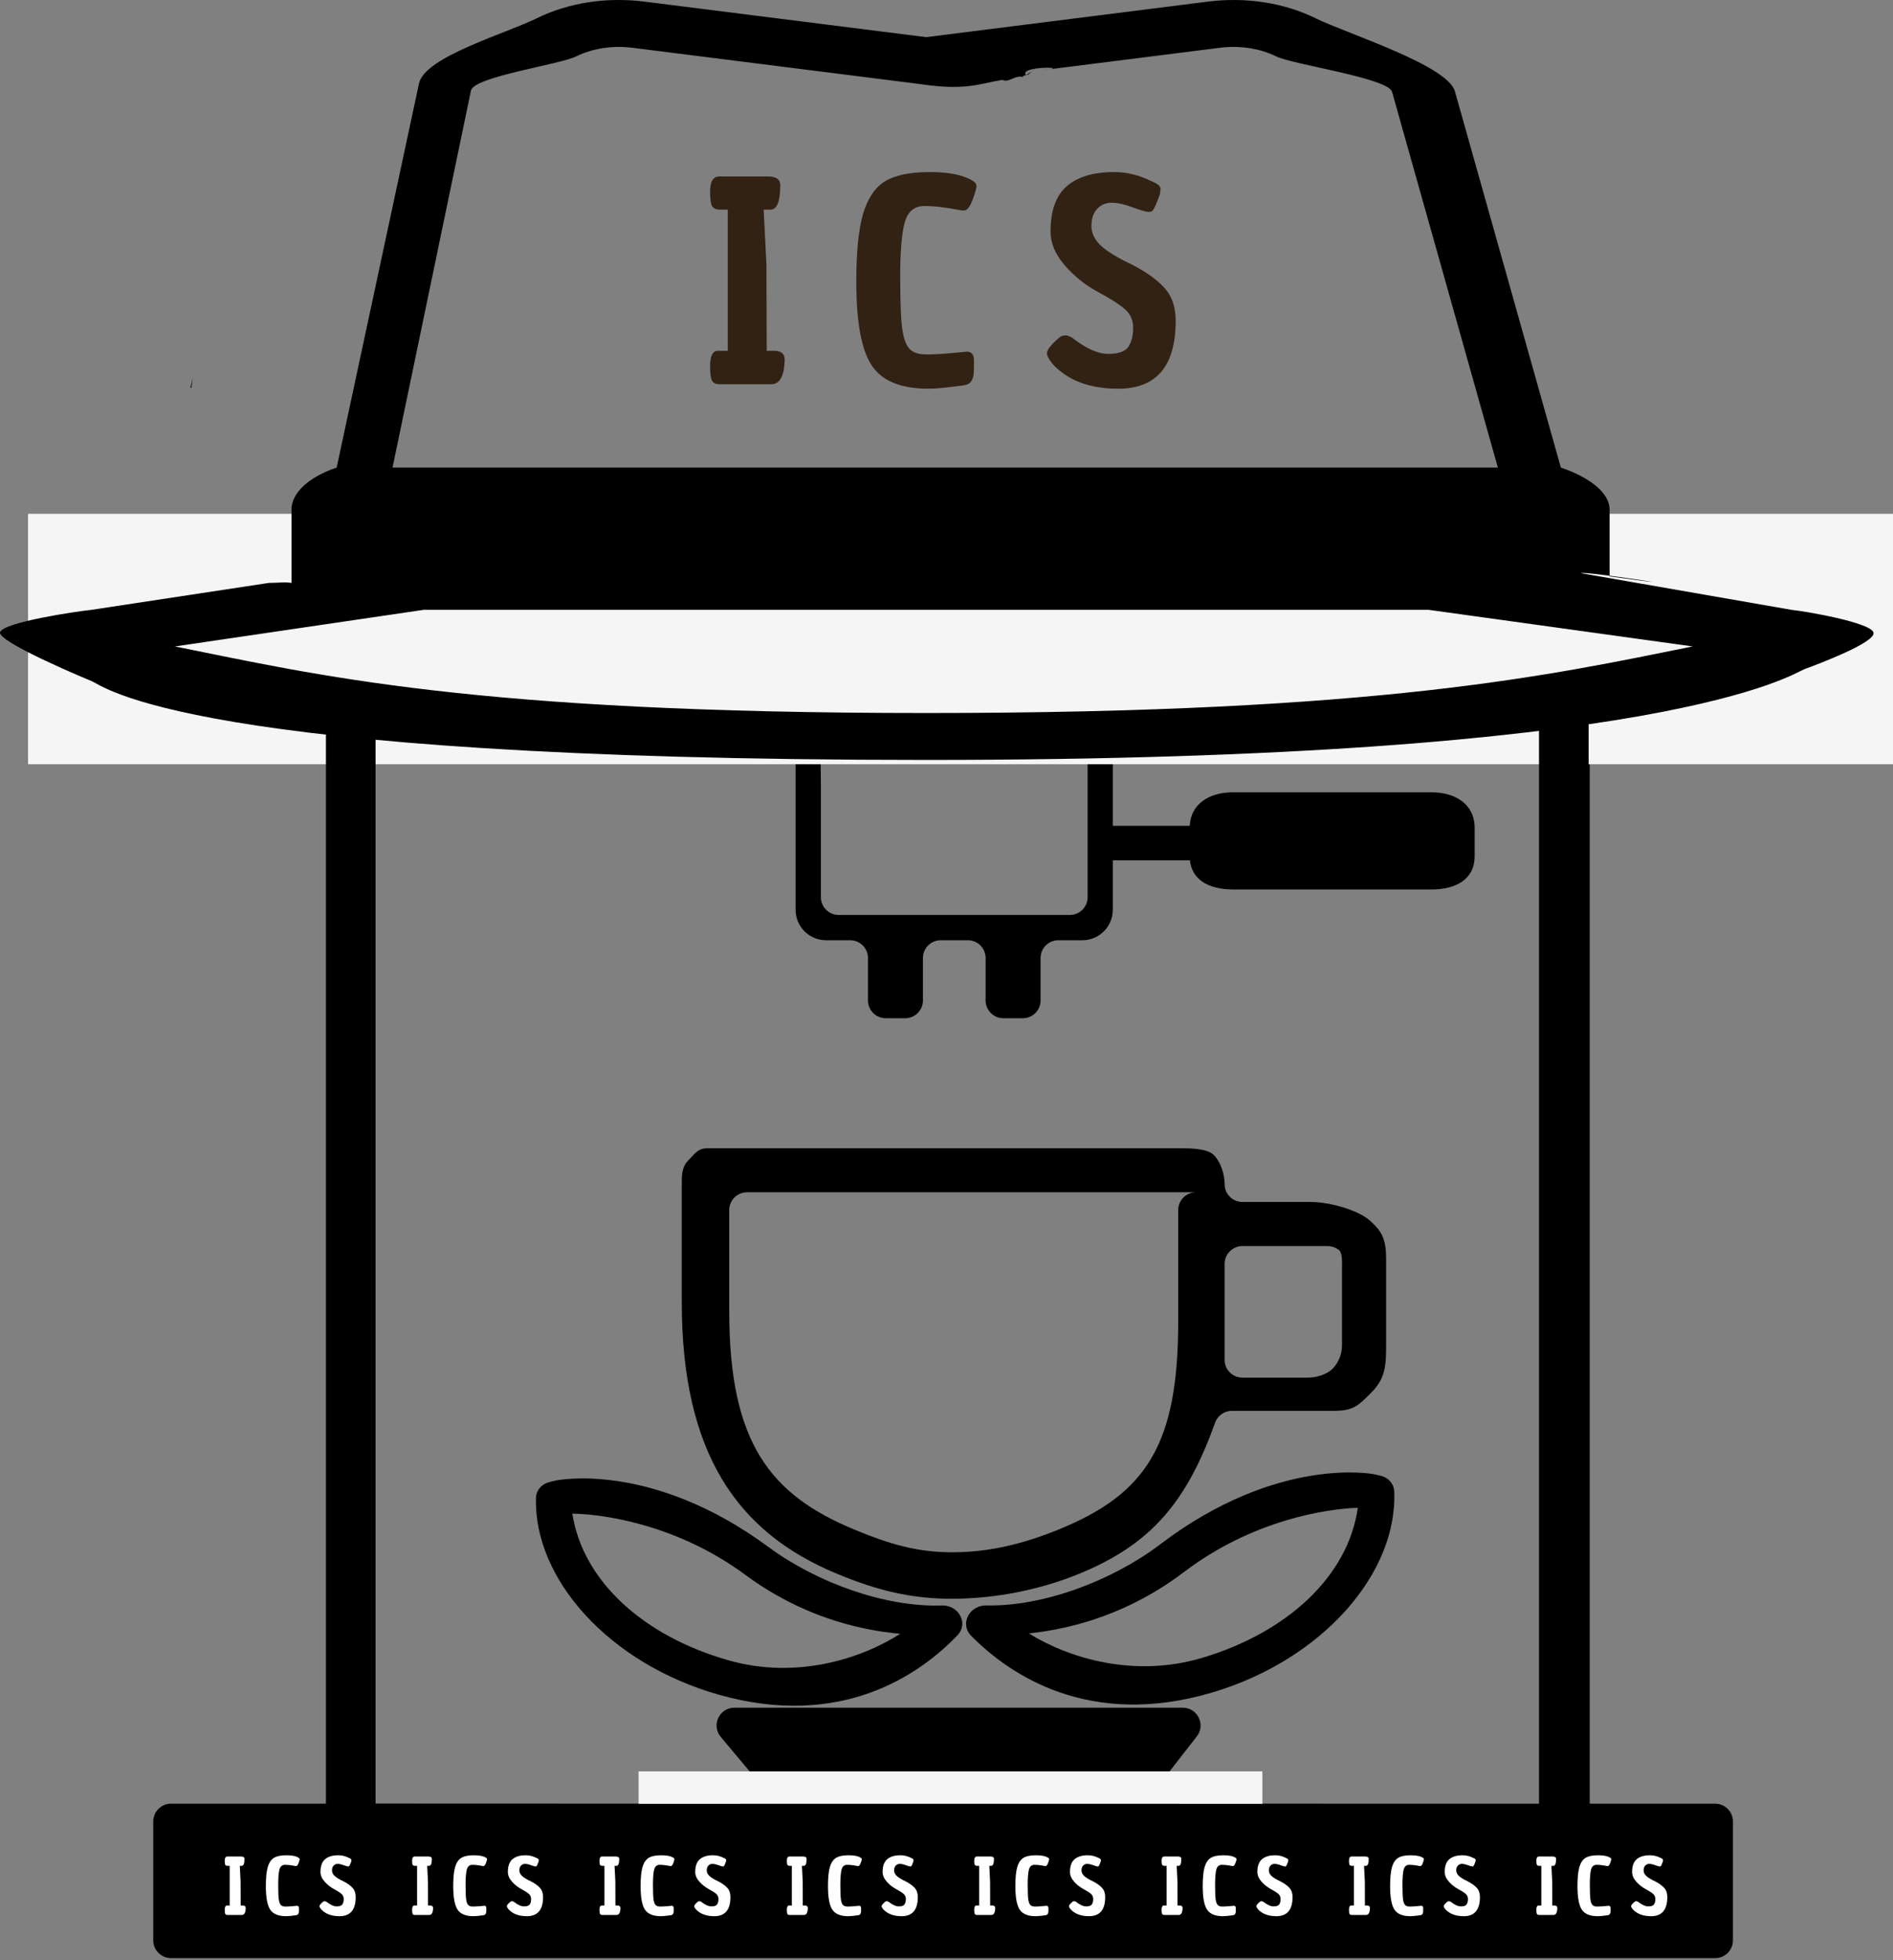 <svg width="877" height="908" viewBox="0 0 877 908" fill="none" xmlns="http://www.w3.org/2000/svg">
<rect x="0" y="0" width="877" height="908" fill="#808080" stroke="none"/>
<g clip-path="url(#clip0_426_70)">
<path d="M88.231 179.61C88.371 179.62 88.52 179.64 88.66 179.66C88.871 178.11 89.07 176.56 89.281 175.01C88.951 176.56 88.6 178.09 88.231 179.61Z" fill="black"/>
<path d="M794.6 835.46H719.64C719.71 835.13 736.5 835.78 736.5 835.46V289.92C736.5 289.42 736.5 286 736.5 286C727 295 723.5 295.967 715 296L162.5 289.92C162.76 301.94 153.39 283.78 153.36 295.8C153.36 297.45 152.67 298.69 151.66 299.51V834.35C151.66 834.74 151.66 835.07 151.73 835.46H79.24C74.69 835.46 71 839.15 71 843.7V898.77C71 903.32 74.69 907.01 79.24 907.01H794.6C799.15 907.01 802.84 903.32 802.84 898.77V843.7C802.84 839.15 799.15 835.46 794.6 835.46ZM380.31 363.82C380.31 359.27 378.95 292.352 383.5 292.352L503.88 293.677V415.57C503.88 420.12 500.19 423.81 495.64 423.81H388.55C384 423.81 380.31 420.12 380.31 415.57V363.82ZM547.06 835.45C540.2 835.45 536.34 827.56 540.56 822.15L554.46 804.31C558.68 798.9 554.82 791.01 547.96 791.01H340.23C333.23 791.01 329.42 799.18 333.92 804.55L348.49 821.92C352.99 827.28 349.17 835.46 342.17 835.46L173.47 835.4C173.54 835.07 173.54 834.68 173.54 834.29V289.92C173.54 285.37 179.95 289.92 184.5 289.92L222 290.575C226.55 290.575 223.782 290.594 230.5 290.668L234 290.707C238.5 290.756 241.45 290.839 246 290.839L368.59 292.188V421.42C368.59 429.21 374.9 435.52 382.69 435.52H393.88C398.43 435.52 402.12 439.21 402.12 443.76V463.41C402.12 467.96 405.81 471.65 410.36 471.65H419.34C423.89 471.65 427.58 467.96 427.58 463.41V443.76C427.58 439.21 431.27 435.52 435.82 435.52H448.38C452.93 435.52 456.62 439.21 456.62 443.76V463.41C456.62 467.96 460.31 471.65 464.86 471.65H473.84C478.39 471.65 482.08 467.96 482.08 463.41V443.76C482.08 439.21 485.77 435.52 490.32 435.52H501.44C509.23 435.52 515.54 429.21 515.54 421.42V293.805L606 294.801C610.55 294.801 638 295.153 645 295.23L646.68 295.698C652.5 295.312 660.45 295.45 665 295.45L687.5 295.698C692.05 295.698 709 295.934 715 296V834.5C715 834.83 715 835.14 715 835.46L547.06 835.45Z" fill="black"/>
<path d="M117 264.89C117.12 263.18 117.21 261.46 117.3 259.74H116.25C116.53 261.46 116.78 263.17 117 264.89Z" fill="black"/>
<path d="M635.35 566.01C629.82 560.48 615.81 556.75 607.35 556.75H575.59C571.04 556.75 567.35 553.06 567.35 548.51C567.35 543.82 565.47 538.13 562.35 535.01C559.23 531.95 551.54 531.88 546.85 531.88H327.85C323.1 531.88 321.97 534.45 318.85 537.51C315.79 540.63 315.85 544.52 315.85 548.51V603.01C315.85 673.26 341.63 709.93 387.85 729.01C405.88 736.5 421.98 740.67 441.71 740.54C461.44 740.41 481.69 736.43 499.85 729.01C533.42 715.36 549.89 695.46 562.92 659.01C564.1 655.72 567.2 653.51 570.69 653.51H617.36C627.06 653.51 628.97 651.39 635.35 645.01C641.67 638.63 642.17 632.92 642.17 623.29V587.41C642.17 579.34 642.56 573.54 637.35 568.01C637.15 567.75 635.54 566.21 635.35 566.01ZM545.85 560.5V612.01C545.85 668.98 531.24 691.91 490.35 708.51C474.46 714.96 458.77 718.94 441.71 719.01C424.65 719.14 411.41 714.96 395.85 708.51C356.72 692.36 337.85 668.14 337.85 607.47V560.5C337.85 555.95 341.54 552.26 346.09 552.26H554.09C549.54 552.26 545.85 555.95 545.85 560.5ZM621.72 587.41V623.28C621.72 627.32 620.03 631.33 617.36 634C614.69 636.67 609.89 638.12 605.85 638.12H575.59C571.04 638.12 567.35 634.43 567.35 629.88V585.42C567.35 580.87 571.04 577.18 575.59 577.18H615.06C616.54 577.18 617.99 577.58 619.26 578.33C619.82 578.66 620.3 578.95 620.35 579C622.04 580.83 621.72 584.74 621.72 587.41Z" fill="black"/>
<path fill-rule="evenodd" clip-rule="evenodd" d="M645.92 690.67C645.7 687.16 643.09 684.28 639.45 683.52C637.87 683.13 636.57 682.86 636.57 682.86C636.57 682.86 592.14 673.88 537.55 715.3C515.34 732.15 483.47 744.2 456.93 743.64C453.38 743.55 450.04 745.49 448.47 748.53C446.9 751.58 447.41 755.13 449.77 757.53C468.07 776.22 505.14 800.74 561.68 783.94C612.65 768.78 647.61 728.76 645.92 690.67ZM629.04 698.42C624.6 729.99 596.53 756.13 556.91 767.93C525.44 777.3 495.17 768.1 476.65 756.6C497.35 754.42 523.34 747.26 548.5 728.18C580.55 703.85 614.93 698.86 629.04 698.42Z" fill="black"/>
<path fill-rule="evenodd" clip-rule="evenodd" d="M248.319 693.65C248.489 690.17 251.039 687.27 254.639 686.47C256.199 686.06 257.489 685.78 257.489 685.78C257.489 685.78 301.419 676.28 356.099 716.63C378.339 733.04 410.109 744.57 436.409 743.66C439.929 743.53 443.269 745.4 444.869 748.4C446.469 751.4 446.009 754.93 443.699 757.34C425.799 776.12 389.359 800.92 333.079 785.01C282.349 770.66 247.149 731.45 248.319 693.65ZM265.159 701.11C269.979 732.36 298.159 757.91 337.599 769.08C368.929 777.96 398.819 768.43 417.039 756.78C396.479 754.9 370.619 748.14 345.419 729.55C313.319 705.86 279.159 701.36 265.159 701.11Z" fill="black"/>
<path d="M584.85 820.51H295.85V835.51H584.85V820.51Z" fill="#F5F5F5"/>
<path d="M101.58 880.03C102.21 880.03 102.53 880.44 102.53 881.25C102.53 882.06 102.52 882.67 102.49 883.07C102.39 883.98 101.98 884.5 101.27 884.63C99.02 884.96 97.34 885.12 96.25 885.12C92.48 885.12 89.88 884.06 88.46 881.93C87.04 879.8 86.33 875.96 86.33 870.42C86.33 866.37 86.63 863.28 87.24 861.15C87.87 859 88.87 857.49 90.24 856.63C91.63 855.77 93.7 855.34 96.43 855.34C99.19 855.34 101.21 855.77 102.47 856.63C102.72 856.81 102.85 857.02 102.85 857.28C102.85 857.53 102.72 858.01 102.47 858.72C102.24 859.4 102.01 859.9 101.79 860.2C101.59 860.48 101.37 860.62 101.14 860.62C100.91 860.62 100.73 860.61 100.61 860.58C98.71 860.2 97.06 860.01 95.67 860.01C94.3 860.01 93.4 860.77 92.97 862.29C92.56 863.81 92.36 866.28 92.36 869.7C92.36 873.1 92.45 875.46 92.63 876.81C92.81 878.15 93.14 879.09 93.62 879.62C94.1 880.15 94.86 880.42 95.9 880.42C96.96 880.42 98.15 880.36 99.47 880.23C100.83 880.09 101.53 880.03 101.58 880.03Z" fill="black"/>
<path d="M571.18 367H663.18C674.23 367 683.18 372.46 683.18 383.51V396.51C683.18 407.56 674.23 412 663.18 412H571.18C560.13 412 551.18 407.56 551.18 396.51V383.51C551.18 372.46 560.13 367 571.18 367Z" fill="black"/>
<path d="M592.18 382.51H515.18V398.51H592.18V382.51Z" fill="black"/>
<path d="M877 238H13V354H877V238Z" fill="#F5F5F5"/>
<path d="M867.963 293C866.779 288.382 836.593 283.133 829.895 282.47L732.488 265.5C732.789 264.27 796.051 273.92 745.703 266.97V236.117C745.703 227.187 734.037 220.206 723.128 216.592L674.121 42.6C671.337 30.363 623.996 15.602 609.43 8.434C594.864 1.263 577.163 -1.466 559.591 0.752L429.089 17.21L298.588 0.752C281.01 -1.467 263.315 1.263 248.749 8.434C234.182 15.604 196.93 26.291 194.147 38.529L155.973 216.592C145.064 220.206 135.049 227.187 135.049 236.117V270C131.746 269.5 128.992 270 124.587 270L42.431 282.47C35.734 283.133 1.21 288.263 0.024 292.881C-1.16 297.5 42.443 315.5 42.443 315.5C47.653 317.445 85.408 352 429.089 352C772.771 352 830.667 311.945 835.877 310C841.831 307.775 869.147 297.619 867.963 293ZM195.191 260.742C194.614 260.742 185.157 261.5 183.505 260V236.117C173.5 270 191.115 270 196.306 270L429.089 265.5L668 270C668.576 270 719.013 270.383 708 270L693.944 260.742C693.944 261.142 679.102 260.742 678.526 260.742H195.191ZM218.195 41.917C219.655 35.507 259.247 29.908 266.878 26.152C274.507 22.398 283.777 20.966 292.983 22.128L425.942 38.897C447.018 42.102 453.316 38.897 464.329 37C467.094 38.376 469.427 35.5 472.589 35.5C477.465 35.5 469.285 36.35 476.443 34.5C481.486 29.624 480.848 31.327 475.342 34.797C471.487 30.297 499.019 31 482.443 32.565L565.196 22.128C574.4 20.969 583.672 22.398 591.301 26.152C598.932 29.908 643.478 36.191 644.937 42.6L693.944 216.592H181.853L218.195 41.917ZM429.087 330.272C218.887 330.272 146.97 312.637 81.043 299.43L196.306 282.47H661.869L784.204 299.43C718.615 312.636 640.286 330.272 429.087 330.272Z" fill="black"/>
<path d="M174 326H151V846H174V326Z" fill="black"/>
<path d="M736 326H713V841H736V326Z" fill="black"/>
<path d="M332.552 162.512H337.16V97.104H333.32C331.613 97.019 330.461 96.464 329.864 95.44C329.267 94.245 328.968 92.069 328.968 88.912C328.968 84.133 330.376 81.744 333.192 81.744H355.848C359.603 81.744 361.48 83.067 361.48 85.712C361.48 93.307 359.987 97.104 357 97.104H353.8L355.08 122.704L355.208 162.512H359.048C362.035 162.597 363.528 163.963 363.528 166.608C363.357 174.203 361.267 178 357.256 178H333.064C331.528 177.915 330.461 177.36 329.864 176.336C329.267 175.141 328.968 172.923 328.968 169.68C328.968 164.901 330.163 162.512 332.552 162.512ZM448.033 162.896C450.166 162.896 451.233 164.261 451.233 166.992C451.233 169.723 451.19 171.771 451.105 173.136C450.764 176.208 449.398 177.957 447.009 178.384C439.414 179.493 433.782 180.048 430.113 180.048C417.398 180.048 408.652 176.464 403.873 169.296C399.094 162.128 396.705 149.2 396.705 130.512C396.705 116.859 397.729 106.448 399.777 99.28C401.91 92.027 405.281 86.949 409.889 84.048C414.582 81.147 421.537 79.696 430.753 79.696C440.054 79.696 446.838 81.147 451.105 84.048C451.958 84.645 452.385 85.371 452.385 86.224C452.385 87.077 451.958 88.699 451.105 91.088C450.337 93.392 449.569 95.056 448.801 96.08C448.118 97.019 447.393 97.488 446.625 97.488C445.857 97.488 445.26 97.445 444.833 97.36C438.433 96.08 432.886 95.44 428.193 95.44C423.585 95.44 420.556 98 419.105 103.12C417.74 108.24 417.057 116.56 417.057 128.08C417.057 139.515 417.356 147.493 417.953 152.016C418.55 156.539 419.66 159.696 421.281 161.488C422.902 163.28 425.462 164.176 428.961 164.176C432.545 164.176 436.556 163.963 440.993 163.536C445.516 163.109 447.862 162.896 448.033 162.896ZM487.719 168.656C485.927 166.437 485.031 164.773 485.031 163.664C485.031 162.469 486.012 160.891 487.975 158.928C490.023 156.88 491.346 155.771 491.943 155.6C492.626 155.429 493.266 155.344 493.863 155.344C494.46 155.344 495.442 155.728 496.807 156.496C503.122 161.445 508.668 163.92 513.447 163.92C518.226 163.92 521.34 162.811 522.791 160.592C524.242 158.373 524.967 155.472 524.967 151.888C524.967 148.304 523.687 145.403 521.127 143.184C518.567 140.965 514.343 138.277 508.455 135.12C502.652 131.963 497.575 127.867 493.223 122.832C488.871 117.797 486.695 112.592 486.695 107.216C486.695 97.659 489.17 90.704 494.119 86.352C499.154 81.915 506.492 79.696 516.135 79.696C522.023 79.696 527.783 81.104 533.415 83.92C536.402 85.115 537.81 86.352 537.639 87.632C537.554 88.144 537.468 88.912 537.383 89.936C535.762 94.544 534.524 97.189 533.671 97.872C533.415 98.043 532.818 98.128 531.879 98.128C531.026 98.128 528.679 97.445 524.839 96.08C520.999 94.629 517.714 93.904 514.983 93.904C512.338 93.904 510.119 94.843 508.327 96.72C506.535 98.597 505.639 101.243 505.639 104.656C505.639 108.069 507.175 111.184 510.247 114C513.319 116.731 518.055 119.589 524.455 122.576C531.196 126.075 536.231 129.701 539.559 133.456C542.972 137.211 544.679 142.245 544.679 148.56C544.679 169.552 535.804 180.048 518.055 180.048C504.828 180.048 494.716 176.251 487.719 168.656Z" fill="#322214"/>
<path d="M105.124 882.644H106.42V864.248H105.34C104.86 864.224 104.536 864.068 104.368 863.78C104.2 863.444 104.116 862.832 104.116 861.944C104.116 860.6 104.512 859.928 105.304 859.928H111.676C112.732 859.928 113.26 860.3 113.26 861.044C113.26 863.18 112.84 864.248 112 864.248H111.1L111.46 871.448L111.496 882.644H112.576C113.416 882.668 113.836 883.052 113.836 883.796C113.788 885.932 113.2 887 112.072 887H105.268C104.836 886.976 104.536 886.82 104.368 886.532C104.2 886.196 104.116 885.572 104.116 884.66C104.116 883.316 104.452 882.644 105.124 882.644ZM137.603 882.752C138.203 882.752 138.503 883.136 138.503 883.904C138.503 884.672 138.491 885.248 138.467 885.632C138.371 886.496 137.987 886.988 137.315 887.108C135.179 887.42 133.595 887.576 132.563 887.576C128.987 887.576 126.527 886.568 125.183 884.552C123.839 882.536 123.167 878.9 123.167 873.644C123.167 869.804 123.455 866.876 124.031 864.86C124.631 862.82 125.579 861.392 126.875 860.576C128.195 859.76 130.151 859.352 132.743 859.352C135.359 859.352 137.267 859.76 138.467 860.576C138.707 860.744 138.827 860.948 138.827 861.188C138.827 861.428 138.707 861.884 138.467 862.556C138.251 863.204 138.035 863.672 137.819 863.96C137.627 864.224 137.423 864.356 137.207 864.356C136.991 864.356 136.823 864.344 136.703 864.32C134.903 863.96 133.343 863.78 132.023 863.78C130.727 863.78 129.875 864.5 129.467 865.94C129.083 867.38 128.891 869.72 128.891 872.96C128.891 876.176 128.975 878.42 129.143 879.692C129.311 880.964 129.623 881.852 130.079 882.356C130.535 882.86 131.255 883.112 132.239 883.112C133.247 883.112 134.375 883.052 135.623 882.932C136.895 882.812 137.555 882.752 137.603 882.752ZM148.765 884.372C148.261 883.748 148.009 883.28 148.009 882.968C148.009 882.632 148.285 882.188 148.837 881.636C149.413 881.06 149.785 880.748 149.953 880.7C150.145 880.652 150.325 880.628 150.493 880.628C150.661 880.628 150.937 880.736 151.321 880.952C153.097 882.344 154.657 883.04 156.001 883.04C157.345 883.04 158.221 882.728 158.629 882.104C159.037 881.48 159.241 880.664 159.241 879.656C159.241 878.648 158.881 877.832 158.161 877.208C157.441 876.584 156.253 875.828 154.597 874.94C152.965 874.052 151.537 872.9 150.313 871.484C149.089 870.068 148.477 868.604 148.477 867.092C148.477 864.404 149.173 862.448 150.565 861.224C151.981 859.976 154.045 859.352 156.757 859.352C158.413 859.352 160.033 859.748 161.617 860.54C162.457 860.876 162.853 861.224 162.805 861.584C162.781 861.728 162.757 861.944 162.733 862.232C162.277 863.528 161.929 864.272 161.689 864.464C161.617 864.512 161.449 864.536 161.185 864.536C160.945 864.536 160.285 864.344 159.205 863.96C158.125 863.552 157.201 863.348 156.433 863.348C155.689 863.348 155.065 863.612 154.561 864.14C154.057 864.668 153.805 865.412 153.805 866.372C153.805 867.332 154.237 868.208 155.101 869C155.965 869.768 157.297 870.572 159.097 871.412C160.993 872.396 162.409 873.416 163.345 874.472C164.305 875.528 164.785 876.944 164.785 878.72C164.785 884.624 162.289 887.576 157.297 887.576C153.577 887.576 150.733 886.508 148.765 884.372ZM191.932 882.644H193.228V864.248H192.148C191.668 864.224 191.344 864.068 191.176 863.78C191.008 863.444 190.924 862.832 190.924 861.944C190.924 860.6 191.32 859.928 192.112 859.928H198.484C199.54 859.928 200.068 860.3 200.068 861.044C200.068 863.18 199.648 864.248 198.808 864.248H197.908L198.268 871.448L198.304 882.644H199.384C200.224 882.668 200.644 883.052 200.644 883.796C200.596 885.932 200.008 887 198.88 887H192.076C191.644 886.976 191.344 886.82 191.176 886.532C191.008 886.196 190.924 885.572 190.924 884.66C190.924 883.316 191.26 882.644 191.932 882.644ZM224.411 882.752C225.011 882.752 225.311 883.136 225.311 883.904C225.311 884.672 225.299 885.248 225.275 885.632C225.179 886.496 224.795 886.988 224.123 887.108C221.987 887.42 220.403 887.576 219.371 887.576C215.795 887.576 213.335 886.568 211.991 884.552C210.647 882.536 209.975 878.9 209.975 873.644C209.975 869.804 210.263 866.876 210.839 864.86C211.439 862.82 212.387 861.392 213.683 860.576C215.003 859.76 216.959 859.352 219.551 859.352C222.167 859.352 224.075 859.76 225.275 860.576C225.515 860.744 225.635 860.948 225.635 861.188C225.635 861.428 225.515 861.884 225.275 862.556C225.059 863.204 224.843 863.672 224.627 863.96C224.435 864.224 224.231 864.356 224.015 864.356C223.799 864.356 223.631 864.344 223.511 864.32C221.711 863.96 220.151 863.78 218.831 863.78C217.535 863.78 216.683 864.5 216.275 865.94C215.891 867.38 215.699 869.72 215.699 872.96C215.699 876.176 215.783 878.42 215.951 879.692C216.119 880.964 216.431 881.852 216.887 882.356C217.343 882.86 218.063 883.112 219.047 883.112C220.055 883.112 221.183 883.052 222.431 882.932C223.703 882.812 224.363 882.752 224.411 882.752ZM235.573 884.372C235.069 883.748 234.817 883.28 234.817 882.968C234.817 882.632 235.093 882.188 235.645 881.636C236.221 881.06 236.593 880.748 236.761 880.7C236.953 880.652 237.133 880.628 237.301 880.628C237.469 880.628 237.745 880.736 238.129 880.952C239.905 882.344 241.465 883.04 242.809 883.04C244.153 883.04 245.029 882.728 245.437 882.104C245.845 881.48 246.049 880.664 246.049 879.656C246.049 878.648 245.689 877.832 244.969 877.208C244.249 876.584 243.061 875.828 241.405 874.94C239.773 874.052 238.345 872.9 237.121 871.484C235.897 870.068 235.285 868.604 235.285 867.092C235.285 864.404 235.981 862.448 237.373 861.224C238.789 859.976 240.853 859.352 243.565 859.352C245.221 859.352 246.841 859.748 248.425 860.54C249.265 860.876 249.661 861.224 249.613 861.584C249.589 861.728 249.565 861.944 249.541 862.232C249.085 863.528 248.737 864.272 248.497 864.464C248.425 864.512 248.257 864.536 247.993 864.536C247.753 864.536 247.093 864.344 246.013 863.96C244.933 863.552 244.009 863.348 243.241 863.348C242.497 863.348 241.873 863.612 241.369 864.14C240.865 864.668 240.613 865.412 240.613 866.372C240.613 867.332 241.045 868.208 241.909 869C242.773 869.768 244.105 870.572 245.905 871.412C247.801 872.396 249.217 873.416 250.153 874.472C251.113 875.528 251.593 876.944 251.593 878.72C251.593 884.624 249.097 887.576 244.105 887.576C240.385 887.576 237.541 886.508 235.573 884.372ZM278.74 882.644H280.036V864.248H278.956C278.476 864.224 278.152 864.068 277.984 863.78C277.816 863.444 277.732 862.832 277.732 861.944C277.732 860.6 278.128 859.928 278.92 859.928H285.292C286.348 859.928 286.876 860.3 286.876 861.044C286.876 863.18 286.456 864.248 285.616 864.248H284.716L285.076 871.448L285.112 882.644H286.192C287.032 882.668 287.452 883.052 287.452 883.796C287.404 885.932 286.816 887 285.688 887H278.884C278.452 886.976 278.152 886.82 277.984 886.532C277.816 886.196 277.732 885.572 277.732 884.66C277.732 883.316 278.068 882.644 278.74 882.644ZM311.219 882.752C311.819 882.752 312.119 883.136 312.119 883.904C312.119 884.672 312.107 885.248 312.083 885.632C311.987 886.496 311.603 886.988 310.931 887.108C308.795 887.42 307.211 887.576 306.179 887.576C302.603 887.576 300.143 886.568 298.799 884.552C297.455 882.536 296.783 878.9 296.783 873.644C296.783 869.804 297.071 866.876 297.647 864.86C298.247 862.82 299.195 861.392 300.491 860.576C301.811 859.76 303.767 859.352 306.359 859.352C308.975 859.352 310.883 859.76 312.083 860.576C312.323 860.744 312.443 860.948 312.443 861.188C312.443 861.428 312.323 861.884 312.083 862.556C311.867 863.204 311.651 863.672 311.435 863.96C311.243 864.224 311.039 864.356 310.823 864.356C310.607 864.356 310.439 864.344 310.319 864.32C308.519 863.96 306.959 863.78 305.639 863.78C304.343 863.78 303.491 864.5 303.083 865.94C302.699 867.38 302.507 869.72 302.507 872.96C302.507 876.176 302.591 878.42 302.759 879.692C302.927 880.964 303.239 881.852 303.695 882.356C304.151 882.86 304.871 883.112 305.855 883.112C306.863 883.112 307.991 883.052 309.239 882.932C310.511 882.812 311.171 882.752 311.219 882.752ZM322.38 884.372C321.876 883.748 321.624 883.28 321.624 882.968C321.624 882.632 321.9 882.188 322.452 881.636C323.028 881.06 323.4 880.748 323.568 880.7C323.76 880.652 323.94 880.628 324.108 880.628C324.276 880.628 324.552 880.736 324.936 880.952C326.712 882.344 328.272 883.04 329.616 883.04C330.96 883.04 331.836 882.728 332.244 882.104C332.652 881.48 332.856 880.664 332.856 879.656C332.856 878.648 332.496 877.832 331.776 877.208C331.056 876.584 329.868 875.828 328.212 874.94C326.58 874.052 325.152 872.9 323.928 871.484C322.704 870.068 322.092 868.604 322.092 867.092C322.092 864.404 322.788 862.448 324.18 861.224C325.596 859.976 327.66 859.352 330.372 859.352C332.028 859.352 333.648 859.748 335.232 860.54C336.072 860.876 336.468 861.224 336.42 861.584C336.396 861.728 336.372 861.944 336.348 862.232C335.892 863.528 335.544 864.272 335.304 864.464C335.232 864.512 335.064 864.536 334.8 864.536C334.56 864.536 333.9 864.344 332.82 863.96C331.74 863.552 330.816 863.348 330.048 863.348C329.304 863.348 328.68 863.612 328.176 864.14C327.672 864.668 327.42 865.412 327.42 866.372C327.42 867.332 327.852 868.208 328.716 869C329.58 869.768 330.912 870.572 332.712 871.412C334.608 872.396 336.024 873.416 336.96 874.472C337.92 875.528 338.4 876.944 338.4 878.72C338.4 884.624 335.904 887.576 330.912 887.576C327.192 887.576 324.348 886.508 322.38 884.372ZM365.547 882.644H366.843V864.248H365.763C365.283 864.224 364.959 864.068 364.791 863.78C364.623 863.444 364.539 862.832 364.539 861.944C364.539 860.6 364.935 859.928 365.727 859.928H372.099C373.155 859.928 373.683 860.3 373.683 861.044C373.683 863.18 373.263 864.248 372.423 864.248H371.523L371.883 871.448L371.919 882.644H372.999C373.839 882.668 374.259 883.052 374.259 883.796C374.211 885.932 373.623 887 372.495 887H365.691C365.259 886.976 364.959 886.82 364.791 886.532C364.623 886.196 364.539 885.572 364.539 884.66C364.539 883.316 364.875 882.644 365.547 882.644ZM398.026 882.752C398.626 882.752 398.926 883.136 398.926 883.904C398.926 884.672 398.914 885.248 398.89 885.632C398.794 886.496 398.41 886.988 397.738 887.108C395.602 887.42 394.018 887.576 392.986 887.576C389.41 887.576 386.95 886.568 385.606 884.552C384.262 882.536 383.59 878.9 383.59 873.644C383.59 869.804 383.878 866.876 384.454 864.86C385.054 862.82 386.002 861.392 387.298 860.576C388.618 859.76 390.574 859.352 393.166 859.352C395.782 859.352 397.69 859.76 398.89 860.576C399.13 860.744 399.25 860.948 399.25 861.188C399.25 861.428 399.13 861.884 398.89 862.556C398.674 863.204 398.458 863.672 398.242 863.96C398.05 864.224 397.846 864.356 397.63 864.356C397.414 864.356 397.246 864.344 397.126 864.32C395.326 863.96 393.766 863.78 392.446 863.78C391.15 863.78 390.298 864.5 389.89 865.94C389.506 867.38 389.314 869.72 389.314 872.96C389.314 876.176 389.398 878.42 389.566 879.692C389.734 880.964 390.046 881.852 390.502 882.356C390.958 882.86 391.678 883.112 392.662 883.112C393.67 883.112 394.798 883.052 396.046 882.932C397.318 882.812 397.978 882.752 398.026 882.752ZM409.188 884.372C408.684 883.748 408.432 883.28 408.432 882.968C408.432 882.632 408.708 882.188 409.26 881.636C409.836 881.06 410.208 880.748 410.376 880.7C410.568 880.652 410.748 880.628 410.916 880.628C411.084 880.628 411.36 880.736 411.744 880.952C413.52 882.344 415.08 883.04 416.424 883.04C417.768 883.04 418.644 882.728 419.052 882.104C419.46 881.48 419.664 880.664 419.664 879.656C419.664 878.648 419.304 877.832 418.584 877.208C417.864 876.584 416.676 875.828 415.02 874.94C413.388 874.052 411.96 872.9 410.736 871.484C409.512 870.068 408.9 868.604 408.9 867.092C408.9 864.404 409.596 862.448 410.988 861.224C412.404 859.976 414.468 859.352 417.18 859.352C418.836 859.352 420.456 859.748 422.04 860.54C422.88 860.876 423.276 861.224 423.228 861.584C423.204 861.728 423.18 861.944 423.156 862.232C422.7 863.528 422.352 864.272 422.112 864.464C422.04 864.512 421.872 864.536 421.608 864.536C421.368 864.536 420.708 864.344 419.628 863.96C418.548 863.552 417.624 863.348 416.856 863.348C416.112 863.348 415.488 863.612 414.984 864.14C414.48 864.668 414.228 865.412 414.228 866.372C414.228 867.332 414.66 868.208 415.524 869C416.388 869.768 417.72 870.572 419.52 871.412C421.416 872.396 422.832 873.416 423.768 874.472C424.728 875.528 425.208 876.944 425.208 878.72C425.208 884.624 422.712 887.576 417.72 887.576C414 887.576 411.156 886.508 409.188 884.372ZM452.355 882.644H453.651V864.248H452.571C452.091 864.224 451.767 864.068 451.599 863.78C451.431 863.444 451.347 862.832 451.347 861.944C451.347 860.6 451.743 859.928 452.535 859.928H458.907C459.963 859.928 460.491 860.3 460.491 861.044C460.491 863.18 460.071 864.248 459.231 864.248H458.331L458.691 871.448L458.727 882.644H459.807C460.647 882.668 461.067 883.052 461.067 883.796C461.019 885.932 460.431 887 459.303 887H452.499C452.067 886.976 451.767 886.82 451.599 886.532C451.431 886.196 451.347 885.572 451.347 884.66C451.347 883.316 451.683 882.644 452.355 882.644ZM484.834 882.752C485.434 882.752 485.734 883.136 485.734 883.904C485.734 884.672 485.722 885.248 485.698 885.632C485.602 886.496 485.218 886.988 484.546 887.108C482.41 887.42 480.826 887.576 479.794 887.576C476.218 887.576 473.758 886.568 472.414 884.552C471.07 882.536 470.398 878.9 470.398 873.644C470.398 869.804 470.686 866.876 471.262 864.86C471.862 862.82 472.81 861.392 474.106 860.576C475.426 859.76 477.382 859.352 479.974 859.352C482.59 859.352 484.498 859.76 485.698 860.576C485.938 860.744 486.058 860.948 486.058 861.188C486.058 861.428 485.938 861.884 485.698 862.556C485.482 863.204 485.266 863.672 485.05 863.96C484.858 864.224 484.654 864.356 484.438 864.356C484.222 864.356 484.054 864.344 483.934 864.32C482.134 863.96 480.574 863.78 479.254 863.78C477.958 863.78 477.106 864.5 476.698 865.94C476.314 867.38 476.122 869.72 476.122 872.96C476.122 876.176 476.206 878.42 476.374 879.692C476.542 880.964 476.854 881.852 477.31 882.356C477.766 882.86 478.486 883.112 479.47 883.112C480.478 883.112 481.606 883.052 482.854 882.932C484.126 882.812 484.786 882.752 484.834 882.752ZM495.996 884.372C495.492 883.748 495.24 883.28 495.24 882.968C495.24 882.632 495.516 882.188 496.068 881.636C496.644 881.06 497.016 880.748 497.184 880.7C497.376 880.652 497.556 880.628 497.724 880.628C497.892 880.628 498.168 880.736 498.552 880.952C500.328 882.344 501.888 883.04 503.232 883.04C504.576 883.04 505.452 882.728 505.86 882.104C506.268 881.48 506.472 880.664 506.472 879.656C506.472 878.648 506.112 877.832 505.392 877.208C504.672 876.584 503.484 875.828 501.828 874.94C500.196 874.052 498.768 872.9 497.544 871.484C496.32 870.068 495.708 868.604 495.708 867.092C495.708 864.404 496.404 862.448 497.796 861.224C499.212 859.976 501.276 859.352 503.988 859.352C505.644 859.352 507.264 859.748 508.848 860.54C509.688 860.876 510.084 861.224 510.036 861.584C510.012 861.728 509.988 861.944 509.964 862.232C509.508 863.528 509.16 864.272 508.92 864.464C508.848 864.512 508.68 864.536 508.416 864.536C508.176 864.536 507.516 864.344 506.436 863.96C505.356 863.552 504.432 863.348 503.664 863.348C502.92 863.348 502.296 863.612 501.792 864.14C501.288 864.668 501.036 865.412 501.036 866.372C501.036 867.332 501.468 868.208 502.332 869C503.196 869.768 504.528 870.572 506.328 871.412C508.224 872.396 509.64 873.416 510.576 874.472C511.536 875.528 512.016 876.944 512.016 878.72C512.016 884.624 509.52 887.576 504.528 887.576C500.808 887.576 497.964 886.508 495.996 884.372ZM539.163 882.644H540.459V864.248H539.379C538.899 864.224 538.575 864.068 538.407 863.78C538.239 863.444 538.155 862.832 538.155 861.944C538.155 860.6 538.551 859.928 539.343 859.928H545.715C546.771 859.928 547.299 860.3 547.299 861.044C547.299 863.18 546.879 864.248 546.039 864.248H545.139L545.499 871.448L545.535 882.644H546.615C547.455 882.668 547.875 883.052 547.875 883.796C547.827 885.932 547.239 887 546.111 887H539.307C538.875 886.976 538.575 886.82 538.407 886.532C538.239 886.196 538.155 885.572 538.155 884.66C538.155 883.316 538.491 882.644 539.163 882.644ZM571.642 882.752C572.242 882.752 572.542 883.136 572.542 883.904C572.542 884.672 572.53 885.248 572.506 885.632C572.41 886.496 572.026 886.988 571.354 887.108C569.218 887.42 567.634 887.576 566.602 887.576C563.026 887.576 560.566 886.568 559.222 884.552C557.878 882.536 557.206 878.9 557.206 873.644C557.206 869.804 557.494 866.876 558.07 864.86C558.67 862.82 559.618 861.392 560.914 860.576C562.234 859.76 564.19 859.352 566.782 859.352C569.398 859.352 571.306 859.76 572.506 860.576C572.746 860.744 572.866 860.948 572.866 861.188C572.866 861.428 572.746 861.884 572.506 862.556C572.29 863.204 572.074 863.672 571.858 863.96C571.666 864.224 571.462 864.356 571.246 864.356C571.03 864.356 570.862 864.344 570.742 864.32C568.942 863.96 567.382 863.78 566.062 863.78C564.766 863.78 563.914 864.5 563.506 865.94C563.122 867.38 562.93 869.72 562.93 872.96C562.93 876.176 563.014 878.42 563.182 879.692C563.35 880.964 563.662 881.852 564.118 882.356C564.574 882.86 565.294 883.112 566.278 883.112C567.286 883.112 568.414 883.052 569.662 882.932C570.934 882.812 571.594 882.752 571.642 882.752ZM582.804 884.372C582.3 883.748 582.048 883.28 582.048 882.968C582.048 882.632 582.324 882.188 582.876 881.636C583.452 881.06 583.824 880.748 583.992 880.7C584.184 880.652 584.364 880.628 584.532 880.628C584.7 880.628 584.976 880.736 585.36 880.952C587.136 882.344 588.696 883.04 590.04 883.04C591.384 883.04 592.26 882.728 592.668 882.104C593.076 881.48 593.28 880.664 593.28 879.656C593.28 878.648 592.92 877.832 592.2 877.208C591.48 876.584 590.292 875.828 588.636 874.94C587.004 874.052 585.576 872.9 584.352 871.484C583.128 870.068 582.516 868.604 582.516 867.092C582.516 864.404 583.212 862.448 584.604 861.224C586.02 859.976 588.084 859.352 590.796 859.352C592.452 859.352 594.072 859.748 595.656 860.54C596.496 860.876 596.892 861.224 596.844 861.584C596.82 861.728 596.796 861.944 596.772 862.232C596.316 863.528 595.968 864.272 595.728 864.464C595.656 864.512 595.488 864.536 595.224 864.536C594.984 864.536 594.324 864.344 593.244 863.96C592.164 863.552 591.24 863.348 590.472 863.348C589.728 863.348 589.104 863.612 588.6 864.14C588.096 864.668 587.844 865.412 587.844 866.372C587.844 867.332 588.276 868.208 589.14 869C590.004 869.768 591.336 870.572 593.136 871.412C595.032 872.396 596.448 873.416 597.384 874.472C598.344 875.528 598.824 876.944 598.824 878.72C598.824 884.624 596.328 887.576 591.336 887.576C587.616 887.576 584.772 886.508 582.804 884.372ZM625.971 882.644H627.267V864.248H626.187C625.707 864.224 625.383 864.068 625.215 863.78C625.047 863.444 624.963 862.832 624.963 861.944C624.963 860.6 625.359 859.928 626.151 859.928H632.523C633.579 859.928 634.107 860.3 634.107 861.044C634.107 863.18 633.687 864.248 632.847 864.248H631.947L632.307 871.448L632.343 882.644H633.423C634.263 882.668 634.683 883.052 634.683 883.796C634.635 885.932 634.047 887 632.919 887H626.115C625.683 886.976 625.383 886.82 625.215 886.532C625.047 886.196 624.963 885.572 624.963 884.66C624.963 883.316 625.299 882.644 625.971 882.644ZM658.45 882.752C659.05 882.752 659.35 883.136 659.35 883.904C659.35 884.672 659.338 885.248 659.314 885.632C659.218 886.496 658.834 886.988 658.162 887.108C656.026 887.42 654.442 887.576 653.41 887.576C649.834 887.576 647.374 886.568 646.03 884.552C644.686 882.536 644.014 878.9 644.014 873.644C644.014 869.804 644.302 866.876 644.878 864.86C645.478 862.82 646.426 861.392 647.722 860.576C649.042 859.76 650.998 859.352 653.59 859.352C656.206 859.352 658.114 859.76 659.314 860.576C659.554 860.744 659.674 860.948 659.674 861.188C659.674 861.428 659.554 861.884 659.314 862.556C659.098 863.204 658.882 863.672 658.666 863.96C658.474 864.224 658.27 864.356 658.054 864.356C657.838 864.356 657.67 864.344 657.55 864.32C655.75 863.96 654.19 863.78 652.87 863.78C651.574 863.78 650.722 864.5 650.314 865.94C649.93 867.38 649.738 869.72 649.738 872.96C649.738 876.176 649.822 878.42 649.99 879.692C650.158 880.964 650.47 881.852 650.926 882.356C651.382 882.86 652.102 883.112 653.086 883.112C654.094 883.112 655.222 883.052 656.47 882.932C657.742 882.812 658.402 882.752 658.45 882.752ZM669.612 884.372C669.108 883.748 668.856 883.28 668.856 882.968C668.856 882.632 669.132 882.188 669.684 881.636C670.26 881.06 670.632 880.748 670.8 880.7C670.992 880.652 671.172 880.628 671.34 880.628C671.508 880.628 671.784 880.736 672.168 880.952C673.944 882.344 675.504 883.04 676.848 883.04C678.192 883.04 679.068 882.728 679.476 882.104C679.884 881.48 680.088 880.664 680.088 879.656C680.088 878.648 679.728 877.832 679.008 877.208C678.288 876.584 677.1 875.828 675.444 874.94C673.812 874.052 672.384 872.9 671.16 871.484C669.936 870.068 669.324 868.604 669.324 867.092C669.324 864.404 670.02 862.448 671.412 861.224C672.828 859.976 674.892 859.352 677.604 859.352C679.26 859.352 680.88 859.748 682.464 860.54C683.304 860.876 683.7 861.224 683.652 861.584C683.628 861.728 683.604 861.944 683.58 862.232C683.124 863.528 682.776 864.272 682.536 864.464C682.464 864.512 682.296 864.536 682.032 864.536C681.792 864.536 681.132 864.344 680.052 863.96C678.972 863.552 678.048 863.348 677.28 863.348C676.536 863.348 675.912 863.612 675.408 864.14C674.904 864.668 674.652 865.412 674.652 866.372C674.652 867.332 675.084 868.208 675.948 869C676.812 869.768 678.144 870.572 679.944 871.412C681.84 872.396 683.256 873.416 684.192 874.472C685.152 875.528 685.632 876.944 685.632 878.72C685.632 884.624 683.136 887.576 678.144 887.576C674.424 887.576 671.58 886.508 669.612 884.372ZM712.779 882.644H714.075V864.248H712.995C712.515 864.224 712.191 864.068 712.023 863.78C711.855 863.444 711.771 862.832 711.771 861.944C711.771 860.6 712.167 859.928 712.959 859.928H719.331C720.387 859.928 720.915 860.3 720.915 861.044C720.915 863.18 720.495 864.248 719.655 864.248H718.755L719.115 871.448L719.151 882.644H720.231C721.071 882.668 721.491 883.052 721.491 883.796C721.443 885.932 720.855 887 719.727 887H712.923C712.491 886.976 712.191 886.82 712.023 886.532C711.855 886.196 711.771 885.572 711.771 884.66C711.771 883.316 712.107 882.644 712.779 882.644ZM745.258 882.752C745.858 882.752 746.158 883.136 746.158 883.904C746.158 884.672 746.146 885.248 746.122 885.632C746.026 886.496 745.642 886.988 744.97 887.108C742.834 887.42 741.25 887.576 740.218 887.576C736.642 887.576 734.182 886.568 732.838 884.552C731.494 882.536 730.822 878.9 730.822 873.644C730.822 869.804 731.11 866.876 731.686 864.86C732.286 862.82 733.234 861.392 734.53 860.576C735.85 859.76 737.806 859.352 740.398 859.352C743.014 859.352 744.922 859.76 746.122 860.576C746.362 860.744 746.482 860.948 746.482 861.188C746.482 861.428 746.362 861.884 746.122 862.556C745.906 863.204 745.69 863.672 745.474 863.96C745.282 864.224 745.078 864.356 744.862 864.356C744.646 864.356 744.478 864.344 744.358 864.32C742.558 863.96 740.998 863.78 739.678 863.78C738.382 863.78 737.53 864.5 737.122 865.94C736.738 867.38 736.546 869.72 736.546 872.96C736.546 876.176 736.63 878.42 736.798 879.692C736.966 880.964 737.278 881.852 737.734 882.356C738.19 882.86 738.91 883.112 739.894 883.112C740.902 883.112 742.03 883.052 743.278 882.932C744.55 882.812 745.21 882.752 745.258 882.752ZM756.419 884.372C755.915 883.748 755.663 883.28 755.663 882.968C755.663 882.632 755.939 882.188 756.491 881.636C757.067 881.06 757.439 880.748 757.607 880.7C757.799 880.652 757.979 880.628 758.147 880.628C758.315 880.628 758.591 880.736 758.975 880.952C760.751 882.344 762.311 883.04 763.655 883.04C764.999 883.04 765.875 882.728 766.283 882.104C766.691 881.48 766.895 880.664 766.895 879.656C766.895 878.648 766.535 877.832 765.815 877.208C765.095 876.584 763.907 875.828 762.251 874.94C760.619 874.052 759.191 872.9 757.967 871.484C756.743 870.068 756.131 868.604 756.131 867.092C756.131 864.404 756.827 862.448 758.219 861.224C759.635 859.976 761.699 859.352 764.411 859.352C766.067 859.352 767.687 859.748 769.271 860.54C770.111 860.876 770.507 861.224 770.459 861.584C770.435 861.728 770.411 861.944 770.387 862.232C769.931 863.528 769.583 864.272 769.343 864.464C769.271 864.512 769.103 864.536 768.839 864.536C768.599 864.536 767.939 864.344 766.859 863.96C765.779 863.552 764.855 863.348 764.087 863.348C763.343 863.348 762.719 863.612 762.215 864.14C761.711 864.668 761.459 865.412 761.459 866.372C761.459 867.332 761.891 868.208 762.755 869C763.619 869.768 764.951 870.572 766.751 871.412C768.647 872.396 770.063 873.416 770.999 874.472C771.959 875.528 772.439 876.944 772.439 878.72C772.439 884.624 769.943 887.576 764.951 887.576C761.231 887.576 758.387 886.508 756.419 884.372Z" fill="white"/>
</g>
<defs>
<clipPath id="clip0_426_70">
<rect width="877" height="908" fill="white"/>
</clipPath>
</defs>
</svg>
